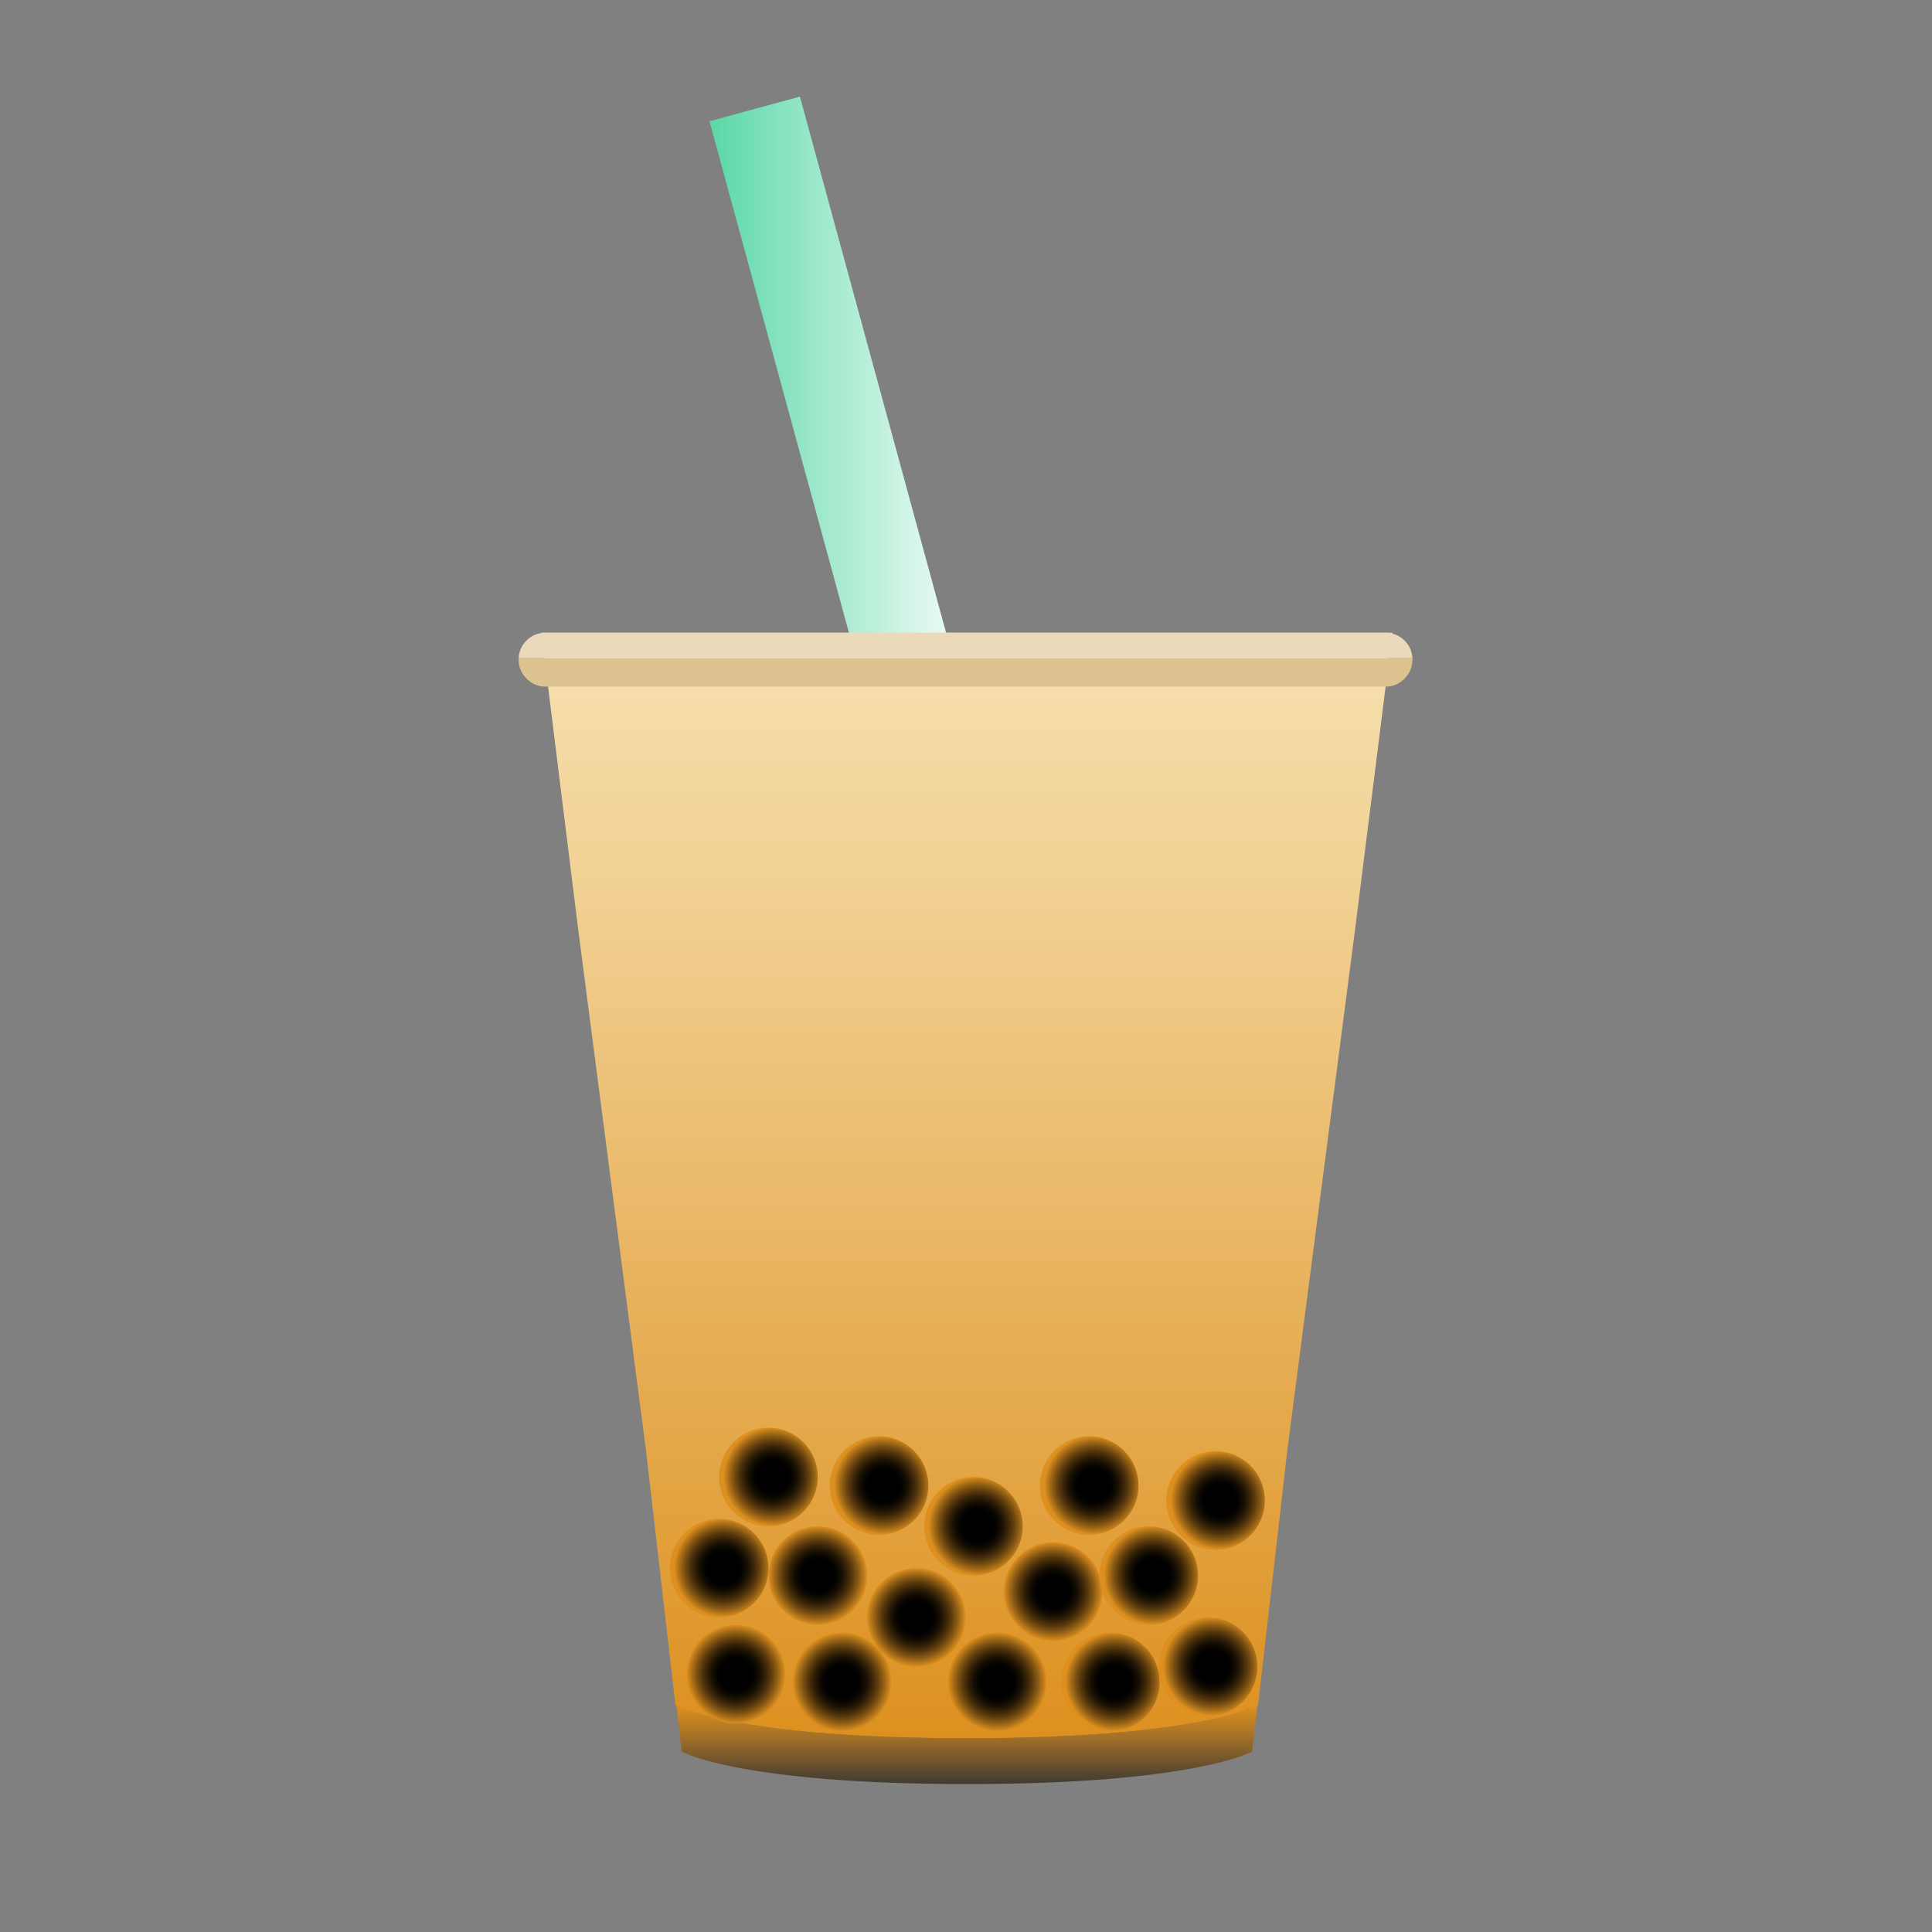 <svg id="Layer_1" data-name="Layer 1" xmlns="http://www.w3.org/2000/svg" xmlns:xlink="http://www.w3.org/1999/xlink" viewBox="0 0 80 80">
  <rect x="0" y="0" width="80" height="80" fill="#808080" stroke="none"/>
  <defs>
    <style>
      .cls-1 {
        fill: none;
      }

      .cls-2 {
        clip-path: url(#clip-path);
      }

      .cls-3 {
        fill: url(#linear-gradient);
      }

      .cls-4 {
        fill: #4c9c2e;
      }

      .cls-5 {
        fill: url(#linear-gradient-2);
      }

      .cls-6 {
        fill: url(#linear-gradient-3);
      }

      .cls-7 {
        fill: url(#radial-gradient);
      }

      .cls-8 {
        fill: url(#radial-gradient-2);
      }

      .cls-9 {
        fill: url(#radial-gradient-3);
      }

      .cls-10 {
        fill: url(#radial-gradient-4);
      }

      .cls-11 {
        fill: url(#radial-gradient-5);
      }

      .cls-12 {
        fill: url(#radial-gradient-6);
      }

      .cls-13 {
        fill: url(#radial-gradient-7);
      }

      .cls-14 {
        fill: url(#radial-gradient-8);
      }

      .cls-15 {
        fill: url(#radial-gradient-9);
      }

      .cls-16 {
        fill: url(#radial-gradient-10);
      }

      .cls-17 {
        fill: url(#radial-gradient-11);
      }

      .cls-18 {
        fill: url(#radial-gradient-12);
      }

      .cls-19 {
        fill: url(#radial-gradient-13);
      }

      .cls-20 {
        fill: url(#radial-gradient-14);
      }

      .cls-21 {
        fill: url(#radial-gradient-15);
      }

      .cls-22 {
        fill: #ddc390;
      }

      .cls-23 {
        fill: #ead9bb;
      }
    </style>
    <clipPath id="clip-path">
      <path class="cls-1" d="M58.155,26.52a1.051,1.051,0,0,0-.503-.283l.005-.037H39.176L33.123,4,29.378,5.021l5.775,21.179H22.417l.002.015a1.05,1.05,0,0,0-.614.304,1.083,1.083,0,0,0-.33.735V27.313a1.074,1.074,0,0,0,.33.788,1.046,1.046,0,0,0,.783.33h.106l1.264,10.181,2.793,21.465,1.219,10.528s.014.008.041.021l.216,1.903s2.355,1.345,11.816,1.345c9.451,0,11.805-1.345,11.805-1.345l.217-1.909.029-.015,1.208-10.528,2.793-21.465L57.376,28.431a1.045,1.045,0,0,0,.779-.33,1.074,1.074,0,0,0,.33-.788v-.059A1.083,1.083,0,0,0,58.155,26.52Zm-7.861,44.647c-.061.014-.126.027-.192.041C50.167,71.194,50.232,71.18,50.294,71.167Zm-.304.065c-.037.007-.076.015-.113.022C49.914,71.246,49.954,71.239,49.99,71.231Zm.601-.134a7.909,7.909,0,0,0,1.418-.451A7.802,7.802,0,0,1,50.591,71.098Zm-.24.056c.077-.017.152-.035.222-.052C50.502,71.119,50.428,71.136,50.351,71.154Z"/>
    </clipPath>
    <linearGradient id="linear-gradient" x1="-267.761" y1="29.052" x2="-250.633" y2="29.052" gradientTransform="matrix(0.965, 0.263, 0.263, -0.965, 280.369, 125.264)" gradientUnits="userSpaceOnUse">
      <stop offset="0.311" stop-color="#fff"/>
      <stop offset="0.462" stop-color="#e0f8ee"/>
      <stop offset="0.791" stop-color="#90e5c4"/>
      <stop offset="0.983" stop-color="#5fd9aa"/>
    </linearGradient>
    <linearGradient id="linear-gradient-2" x1="-261.292" y1="26.2" x2="-261.292" y2="71.979" gradientTransform="matrix(-1, 0, 0, 1, -221.255, 0)" gradientUnits="userSpaceOnUse">
      <stop offset="0" stop-color="#f7e1b0"/>
      <stop offset="0.246" stop-color="#f1cf91"/>
      <stop offset="0.781" stop-color="#e3a341"/>
      <stop offset="1" stop-color="#dd901f"/>
    </linearGradient>
    <linearGradient id="linear-gradient-3" x1="-261.292" y1="70.62" x2="-261.292" y2="73.875" gradientTransform="matrix(-1, 0, 0, 1, -221.255, 0)" gradientUnits="userSpaceOnUse">
      <stop offset="0" stop-color="#dd901f"/>
      <stop offset="0.228" stop-color="#be7f23"/>
      <stop offset="0.726" stop-color="#6e532e"/>
      <stop offset="1" stop-color="#403a34"/>
    </linearGradient>
    <radialGradient id="radial-gradient" cx="-264.866" cy="65.905" r="2.041" gradientTransform="matrix(-1, 0, 0, 1, -221.255, 0)" gradientUnits="userSpaceOnUse">
      <stop offset="0.316"/>
      <stop offset="0.387" stop-color="#060401"/>
      <stop offset="0.48" stop-color="#160e03"/>
      <stop offset="0.585" stop-color="#312007"/>
      <stop offset="0.699" stop-color="#57380c"/>
      <stop offset="0.82" stop-color="#875813"/>
      <stop offset="0.945" stop-color="#c17e1b"/>
      <stop offset="1" stop-color="#dd901f"/>
    </radialGradient>
    <radialGradient id="radial-gradient-2" cx="-255.116" cy="65.242" r="2.041" xlink:href="#radial-gradient"/>
    <radialGradient id="radial-gradient-3" cx="-259.197" cy="66.974" r="2.041" xlink:href="#radial-gradient"/>
    <radialGradient id="radial-gradient-4" cx="-262.551" cy="69.648" r="2.041" xlink:href="#radial-gradient"/>
    <radialGradient id="radial-gradient-5" cx="-240.991" cy="247.5" r="2.041" gradientTransform="matrix(-0.889, 0.459, 0.459, 0.889, -281.68, -39.779)" xlink:href="#radial-gradient"/>
    <radialGradient id="radial-gradient-6" cx="-256.125" cy="69.648" r="2.041" xlink:href="#radial-gradient"/>
    <radialGradient id="radial-gradient-7" cx="-251.731" cy="69.324" r="2.041" xlink:href="#radial-gradient"/>
    <radialGradient id="radial-gradient-8" cx="-244.878" cy="248.794" r="2.041" gradientTransform="matrix(-0.889, 0.459, 0.459, 0.889, -281.68, -39.779)" xlink:href="#radial-gradient"/>
    <radialGradient id="radial-gradient-9" cx="-248.31" cy="242.82" r="2.041" gradientTransform="matrix(-0.889, 0.459, 0.459, 0.889, -281.68, -39.779)" xlink:href="#radial-gradient"/>
    <radialGradient id="radial-gradient-10" cx="-228.759" cy="235.883" r="2.041" gradientTransform="matrix(-0.889, 0.459, 0.459, 0.889, -281.68, -39.779)" xlink:href="#radial-gradient"/>
    <radialGradient id="radial-gradient-11" cx="-244.424" cy="244.314" r="2.041" gradientTransform="matrix(-0.889, 0.459, 0.459, 0.889, -281.68, -39.779)" xlink:href="#radial-gradient"/>
    <radialGradient id="radial-gradient-12" cx="-238.91" cy="239.172" r="2.041" gradientTransform="matrix(-0.889, 0.459, 0.459, 0.889, -281.68, -39.779)" xlink:href="#radial-gradient"/>
    <radialGradient id="radial-gradient-13" cx="-236.211" cy="235.883" r="2.041" gradientTransform="matrix(-0.889, 0.459, 0.459, 0.889, -281.68, -39.779)" xlink:href="#radial-gradient"/>
    <radialGradient id="radial-gradient-14" cx="-243.944" cy="239.873" r="2.041" gradientTransform="matrix(-0.889, 0.459, 0.459, 0.889, -281.68, -39.779)" xlink:href="#radial-gradient"/>
    <radialGradient id="radial-gradient-15" cx="-232.303" cy="233.466" r="2.041" gradientTransform="matrix(-0.889, 0.459, 0.459, 0.889, -281.68, -39.779)" xlink:href="#radial-gradient"/>
  </defs>
  <g id="BobaTea">
    <g class="cls-2">
      <g id="Boba">
        <rect class="cls-3" x="36.001" y="3.615" width="3.882" height="50.874" transform="translate(82.19 47.1) rotate(164.749)"/>
        <path class="cls-4" d="M22.623,27.849l.157,1.201H57.286l.146-1.207c-.048.003-.098.006-.146.006Z"/>
        <path class="cls-5" d="M22.417,26.2l1.54,12.412,2.793,21.465,1.219,10.528s2.405,1.374,12.068,1.374c9.652,0,12.057-1.374,12.057-1.374l1.208-10.528,2.793-21.465,1.562-12.412Z"/>
        <path class="cls-6" d="M28.009,70.62l.217,1.91s2.355,1.345,11.816,1.345c9.451,0,11.805-1.345,11.805-1.345l.217-1.91c-.293.152-2.973,1.356-12.022,1.356C30.982,71.976,28.302,70.772,28.009,70.62Z"/>
        <circle class="cls-7" cx="43.611" cy="65.905" r="2.041"/>
        <circle class="cls-8" cx="33.861" cy="65.242" r="2.041"/>
        <circle class="cls-9" cx="37.942" cy="66.974" r="2.041"/>
        <circle class="cls-10" cx="41.296" cy="69.648" r="2.041"/>
        <circle class="cls-11" cx="45.976" cy="69.648" r="2.041"/>
        <circle class="cls-12" cx="34.87" cy="69.648" r="2.041"/>
        <circle class="cls-13" cx="30.476" cy="69.324" r="2.041"/>
        <circle class="cls-14" cx="50.023" cy="69.015" r="2.041"/>
        <circle class="cls-15" cx="50.334" cy="62.132" r="2.041"/>
        <circle class="cls-16" cx="29.778" cy="64.933" r="2.041"/>
        <circle class="cls-17" cx="47.566" cy="65.242" r="2.041"/>
        <circle class="cls-18" cx="40.308" cy="63.201" r="2.041"/>
        <circle class="cls-19" cx="36.4" cy="61.516" r="2.041"/>
        <circle class="cls-20" cx="45.102" cy="61.516" r="2.041"/>
        <circle class="cls-21" cx="31.82" cy="61.16" r="2.041"/>
        <path class="cls-22" d="M21.475,27.254V27.313a1.074,1.074,0,0,0,.33.788,1.046,1.046,0,0,0,.783.33H57.372a1.046,1.046,0,0,0,.783-.33,1.074,1.074,0,0,0,.33-.788v-.059Z"/>
        <path class="cls-23" d="M21.475,27.254h37.01a1.083,1.083,0,0,0-.33-.735,1.064,1.064,0,0,0-.783-.319H22.587a1.064,1.064,0,0,0-.783.319A1.083,1.083,0,0,0,21.475,27.254Z"/>
      </g>
    </g>
  </g>
</svg>
